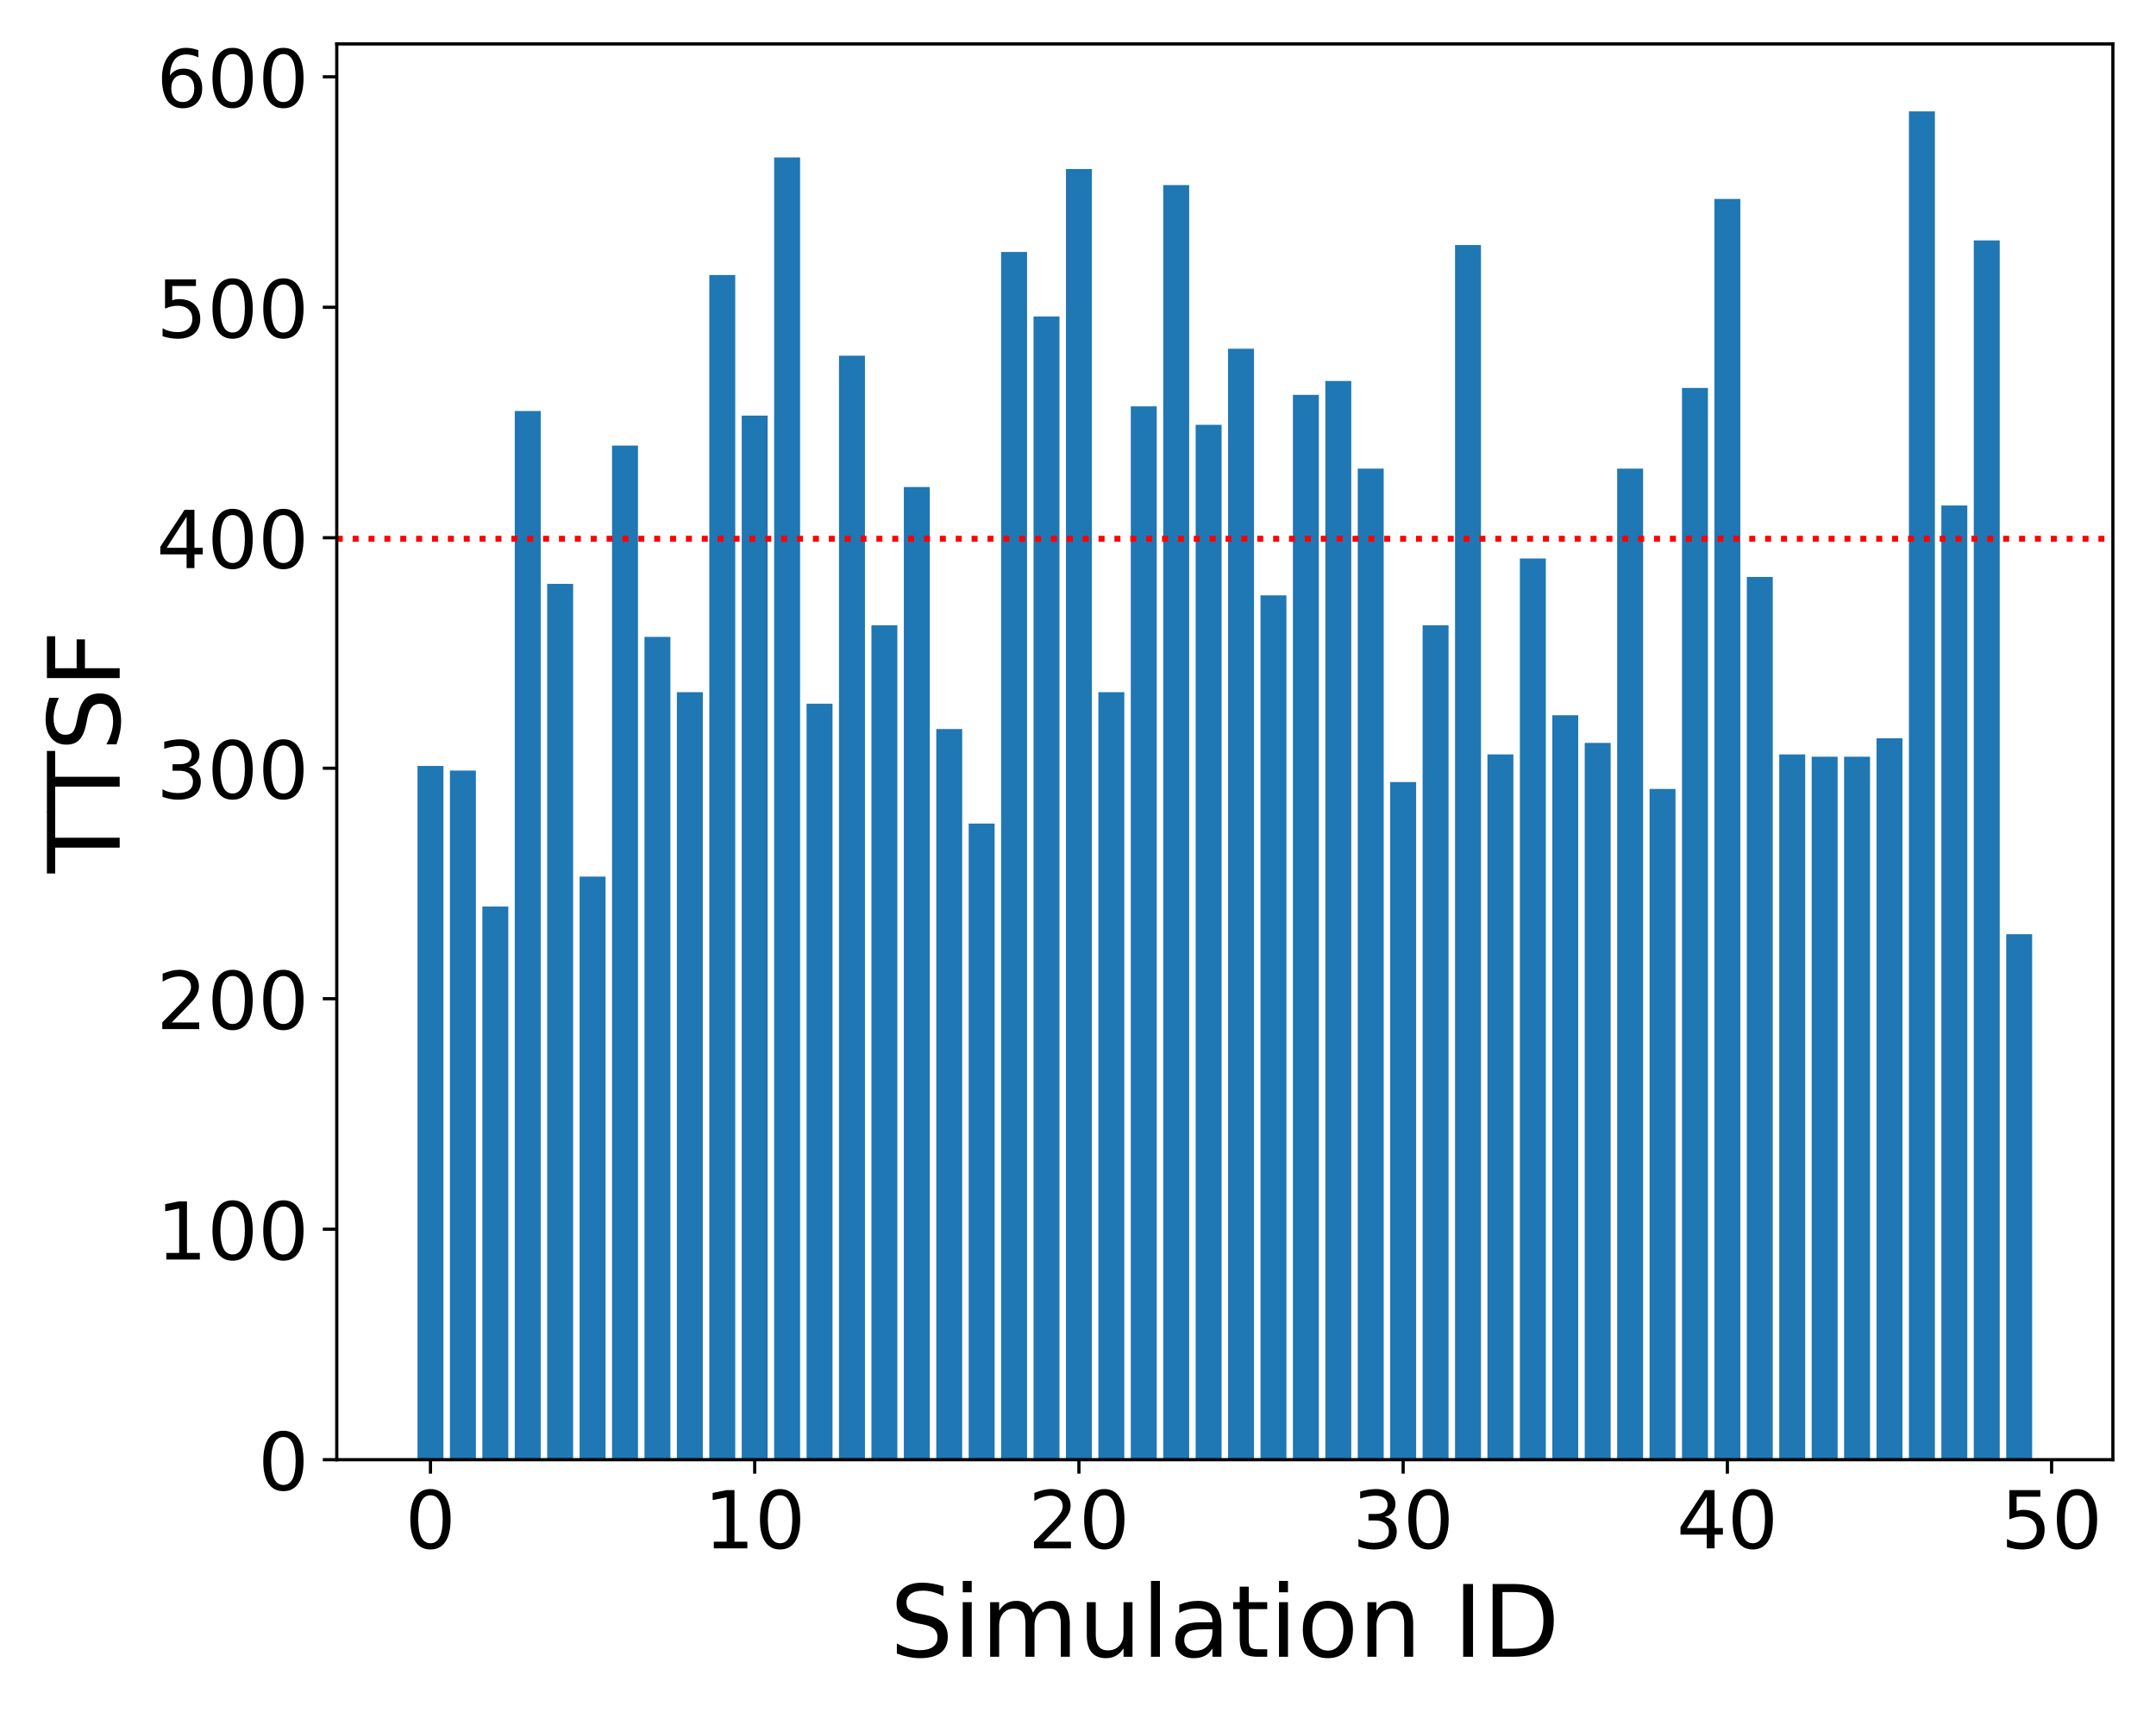 <?xml version="1.0" encoding="utf-8" standalone="no"?>
<!DOCTYPE svg PUBLIC "-//W3C//DTD SVG 1.1//EN"
  "http://www.w3.org/Graphics/SVG/1.1/DTD/svg11.dtd">
<!-- Created with matplotlib (https://matplotlib.org/) -->
<svg height="432pt" version="1.1" viewBox="0 0 540 432" width="540pt" xmlns="http://www.w3.org/2000/svg" xmlns:xlink="http://www.w3.org/1999/xlink">
 <defs>
  <style type="text/css">
*{stroke-linecap:butt;stroke-linejoin:round;}
  </style>
 </defs>
 <g id="figure_1">
  <g id="patch_1">
   <path d="M 0 432 
L 540 432 
L 540 0 
L 0 0 
z
" style="fill:#ffffff;"/>
  </g>
  <g id="axes_1">
   <g id="patch_2">
    <path d="M 84.35 365.56 
L 529.2 365.56 
L 529.2 11.003 
L 84.35 11.003 
z
" style="fill:#ffffff;"/>
   </g>
   <g id="patch_3">
    <path clip-path="url(#p0df1811dfc)" d="M 104.57 365.56 
L 111.067 365.56 
L 111.067 191.817 
L 104.57 191.817 
z
" style="fill:#1f77b4;"/>
   </g>
   <g id="patch_4">
    <path clip-path="url(#p0df1811dfc)" d="M 112.691 365.56 
L 119.188 365.56 
L 119.188 192.971 
L 112.691 192.971 
z
" style="fill:#1f77b4;"/>
   </g>
   <g id="patch_5">
    <path clip-path="url(#p0df1811dfc)" d="M 120.812 365.56 
L 127.308 365.56 
L 127.308 227.027 
L 120.812 227.027 
z
" style="fill:#1f77b4;"/>
   </g>
   <g id="patch_6">
    <path clip-path="url(#p0df1811dfc)" d="M 128.932 365.56 
L 135.429 365.56 
L 135.429 102.925 
L 128.932 102.925 
z
" style="fill:#1f77b4;"/>
   </g>
   <g id="patch_7">
    <path clip-path="url(#p0df1811dfc)" d="M 137.053 365.56 
L 143.55 365.56 
L 143.55 146.217 
L 137.053 146.217 
z
" style="fill:#1f77b4;"/>
   </g>
   <g id="patch_8">
    <path clip-path="url(#p0df1811dfc)" d="M 145.174 365.56 
L 151.67 365.56 
L 151.67 219.524 
L 145.174 219.524 
z
" style="fill:#1f77b4;"/>
   </g>
   <g id="patch_9">
    <path clip-path="url(#p0df1811dfc)" d="M 153.294 365.56 
L 159.791 365.56 
L 159.791 111.584 
L 153.294 111.584 
z
" style="fill:#1f77b4;"/>
   </g>
   <g id="patch_10">
    <path clip-path="url(#p0df1811dfc)" d="M 161.415 365.56 
L 167.912 365.56 
L 167.912 159.493 
L 161.415 159.493 
z
" style="fill:#1f77b4;"/>
   </g>
   <g id="patch_11">
    <path clip-path="url(#p0df1811dfc)" d="M 169.536 365.56 
L 176.032 365.56 
L 176.032 173.346 
L 169.536 173.346 
z
" style="fill:#1f77b4;"/>
   </g>
   <g id="patch_12">
    <path clip-path="url(#p0df1811dfc)" d="M 177.656 365.56 
L 184.153 365.56 
L 184.153 68.869 
L 177.656 68.869 
z
" style="fill:#1f77b4;"/>
   </g>
   <g id="patch_13">
    <path clip-path="url(#p0df1811dfc)" d="M 185.777 365.56 
L 192.274 365.56 
L 192.274 104.08 
L 185.777 104.08 
z
" style="fill:#1f77b4;"/>
   </g>
   <g id="patch_14">
    <path clip-path="url(#p0df1811dfc)" d="M 193.898 365.56 
L 200.394 365.56 
L 200.394 39.431 
L 193.898 39.431 
z
" style="fill:#1f77b4;"/>
   </g>
   <g id="patch_15">
    <path clip-path="url(#p0df1811dfc)" d="M 202.018 365.56 
L 208.515 365.56 
L 208.515 176.232 
L 202.018 176.232 
z
" style="fill:#1f77b4;"/>
   </g>
   <g id="patch_16">
    <path clip-path="url(#p0df1811dfc)" d="M 210.139 365.56 
L 216.636 365.56 
L 216.636 89.072 
L 210.139 89.072 
z
" style="fill:#1f77b4;"/>
   </g>
   <g id="patch_17">
    <path clip-path="url(#p0df1811dfc)" d="M 218.26 365.56 
L 224.756 365.56 
L 224.756 156.607 
L 218.26 156.607 
z
" style="fill:#1f77b4;"/>
   </g>
   <g id="patch_18">
    <path clip-path="url(#p0df1811dfc)" d="M 226.38 365.56 
L 232.877 365.56 
L 232.877 121.973 
L 226.38 121.973 
z
" style="fill:#1f77b4;"/>
   </g>
   <g id="patch_19">
    <path clip-path="url(#p0df1811dfc)" d="M 234.501 365.56 
L 240.998 365.56 
L 240.998 182.581 
L 234.501 182.581 
z
" style="fill:#1f77b4;"/>
   </g>
   <g id="patch_20">
    <path clip-path="url(#p0df1811dfc)" d="M 242.622 365.56 
L 249.118 365.56 
L 249.118 206.247 
L 242.622 206.247 
z
" style="fill:#1f77b4;"/>
   </g>
   <g id="patch_21">
    <path clip-path="url(#p0df1811dfc)" d="M 250.742 365.56 
L 257.239 365.56 
L 257.239 63.097 
L 250.742 63.097 
z
" style="fill:#1f77b4;"/>
   </g>
   <g id="patch_22">
    <path clip-path="url(#p0df1811dfc)" d="M 258.863 365.56 
L 265.36 365.56 
L 265.36 79.259 
L 258.863 79.259 
z
" style="fill:#1f77b4;"/>
   </g>
   <g id="patch_23">
    <path clip-path="url(#p0df1811dfc)" d="M 266.984 365.56 
L 273.48 365.56 
L 273.48 42.317 
L 266.984 42.317 
z
" style="fill:#1f77b4;"/>
   </g>
   <g id="patch_24">
    <path clip-path="url(#p0df1811dfc)" d="M 275.104 365.56 
L 281.601 365.56 
L 281.601 173.346 
L 275.104 173.346 
z
" style="fill:#1f77b4;"/>
   </g>
   <g id="patch_25">
    <path clip-path="url(#p0df1811dfc)" d="M 283.225 365.56 
L 289.722 365.56 
L 289.722 101.771 
L 283.225 101.771 
z
" style="fill:#1f77b4;"/>
   </g>
   <g id="patch_26">
    <path clip-path="url(#p0df1811dfc)" d="M 291.346 365.56 
L 297.842 365.56 
L 297.842 46.358 
L 291.346 46.358 
z
" style="fill:#1f77b4;"/>
   </g>
   <g id="patch_27">
    <path clip-path="url(#p0df1811dfc)" d="M 299.466 365.56 
L 305.963 365.56 
L 305.963 106.389 
L 299.466 106.389 
z
" style="fill:#1f77b4;"/>
   </g>
   <g id="patch_28">
    <path clip-path="url(#p0df1811dfc)" d="M 307.587 365.56 
L 314.084 365.56 
L 314.084 87.34 
L 307.587 87.34 
z
" style="fill:#1f77b4;"/>
   </g>
   <g id="patch_29">
    <path clip-path="url(#p0df1811dfc)" d="M 315.708 365.56 
L 322.204 365.56 
L 322.204 149.103 
L 315.708 149.103 
z
" style="fill:#1f77b4;"/>
   </g>
   <g id="patch_30">
    <path clip-path="url(#p0df1811dfc)" d="M 323.828 365.56 
L 330.325 365.56 
L 330.325 98.885 
L 323.828 98.885 
z
" style="fill:#1f77b4;"/>
   </g>
   <g id="patch_31">
    <path clip-path="url(#p0df1811dfc)" d="M 331.949 365.56 
L 338.446 365.56 
L 338.446 95.421 
L 331.949 95.421 
z
" style="fill:#1f77b4;"/>
   </g>
   <g id="patch_32">
    <path clip-path="url(#p0df1811dfc)" d="M 340.07 365.56 
L 346.566 365.56 
L 346.566 117.356 
L 340.07 117.356 
z
" style="fill:#1f77b4;"/>
   </g>
   <g id="patch_33">
    <path clip-path="url(#p0df1811dfc)" d="M 348.19 365.56 
L 354.687 365.56 
L 354.687 195.858 
L 348.19 195.858 
z
" style="fill:#1f77b4;"/>
   </g>
   <g id="patch_34">
    <path clip-path="url(#p0df1811dfc)" d="M 356.311 365.56 
L 362.808 365.56 
L 362.808 156.607 
L 356.311 156.607 
z
" style="fill:#1f77b4;"/>
   </g>
   <g id="patch_35">
    <path clip-path="url(#p0df1811dfc)" d="M 364.432 365.56 
L 370.928 365.56 
L 370.928 61.365 
L 364.432 61.365 
z
" style="fill:#1f77b4;"/>
   </g>
   <g id="patch_36">
    <path clip-path="url(#p0df1811dfc)" d="M 372.552 365.56 
L 379.049 365.56 
L 379.049 188.931 
L 372.552 188.931 
z
" style="fill:#1f77b4;"/>
   </g>
   <g id="patch_37">
    <path clip-path="url(#p0df1811dfc)" d="M 380.673 365.56 
L 387.17 365.56 
L 387.17 139.867 
L 380.673 139.867 
z
" style="fill:#1f77b4;"/>
   </g>
   <g id="patch_38">
    <path clip-path="url(#p0df1811dfc)" d="M 388.794 365.56 
L 395.29 365.56 
L 395.29 179.118 
L 388.794 179.118 
z
" style="fill:#1f77b4;"/>
   </g>
   <g id="patch_39">
    <path clip-path="url(#p0df1811dfc)" d="M 396.914 365.56 
L 403.411 365.56 
L 403.411 186.045 
L 396.914 186.045 
z
" style="fill:#1f77b4;"/>
   </g>
   <g id="patch_40">
    <path clip-path="url(#p0df1811dfc)" d="M 405.035 365.56 
L 411.532 365.56 
L 411.532 117.356 
L 405.035 117.356 
z
" style="fill:#1f77b4;"/>
   </g>
   <g id="patch_41">
    <path clip-path="url(#p0df1811dfc)" d="M 413.156 365.56 
L 419.652 365.56 
L 419.652 197.589 
L 413.156 197.589 
z
" style="fill:#1f77b4;"/>
   </g>
   <g id="patch_42">
    <path clip-path="url(#p0df1811dfc)" d="M 421.276 365.56 
L 427.773 365.56 
L 427.773 97.153 
L 421.276 97.153 
z
" style="fill:#1f77b4;"/>
   </g>
   <g id="patch_43">
    <path clip-path="url(#p0df1811dfc)" d="M 429.397 365.56 
L 435.894 365.56 
L 435.894 49.821 
L 429.397 49.821 
z
" style="fill:#1f77b4;"/>
   </g>
   <g id="patch_44">
    <path clip-path="url(#p0df1811dfc)" d="M 437.518 365.56 
L 444.014 365.56 
L 444.014 144.485 
L 437.518 144.485 
z
" style="fill:#1f77b4;"/>
   </g>
   <g id="patch_45">
    <path clip-path="url(#p0df1811dfc)" d="M 445.638 365.56 
L 452.135 365.56 
L 452.135 188.931 
L 445.638 188.931 
z
" style="fill:#1f77b4;"/>
   </g>
   <g id="patch_46">
    <path clip-path="url(#p0df1811dfc)" d="M 453.759 365.56 
L 460.256 365.56 
L 460.256 189.508 
L 453.759 189.508 
z
" style="fill:#1f77b4;"/>
   </g>
   <g id="patch_47">
    <path clip-path="url(#p0df1811dfc)" d="M 461.88 365.56 
L 468.376 365.56 
L 468.376 189.508 
L 461.88 189.508 
z
" style="fill:#1f77b4;"/>
   </g>
   <g id="patch_48">
    <path clip-path="url(#p0df1811dfc)" d="M 470 365.56 
L 476.497 365.56 
L 476.497 184.89 
L 470 184.89 
z
" style="fill:#1f77b4;"/>
   </g>
   <g id="patch_49">
    <path clip-path="url(#p0df1811dfc)" d="M 478.121 365.56 
L 484.618 365.56 
L 484.618 27.887 
L 478.121 27.887 
z
" style="fill:#1f77b4;"/>
   </g>
   <g id="patch_50">
    <path clip-path="url(#p0df1811dfc)" d="M 486.242 365.56 
L 492.738 365.56 
L 492.738 126.591 
L 486.242 126.591 
z
" style="fill:#1f77b4;"/>
   </g>
   <g id="patch_51">
    <path clip-path="url(#p0df1811dfc)" d="M 494.362 365.56 
L 500.859 365.56 
L 500.859 60.211 
L 494.362 60.211 
z
" style="fill:#1f77b4;"/>
   </g>
   <g id="patch_52">
    <path clip-path="url(#p0df1811dfc)" d="M 502.483 365.56 
L 508.98 365.56 
L 508.98 233.954 
L 502.483 233.954 
z
" style="fill:#1f77b4;"/>
   </g>
   <g id="matplotlib.axis_1">
    <g id="xtick_1">
     <g id="line2d_1">
      <defs>
       <path d="M 0 0 
L 0 3.5 
" id="m0247387400" style="stroke:#000000;stroke-width:0.8;"/>
      </defs>
      <g>
       <use style="stroke:#000000;stroke-width:0.8;" x="107.819" xlink:href="#m0247387400" y="365.56"/>
      </g>
     </g>
     <g id="text_1">
      <!-- 0 -->
      <defs>
       <path d="M 31.781 66.406 
Q 24.172 66.406 20.328 58.906 
Q 16.5 51.422 16.5 36.375 
Q 16.5 21.391 20.328 13.891 
Q 24.172 6.391 31.781 6.391 
Q 39.453 6.391 43.281 13.891 
Q 47.125 21.391 47.125 36.375 
Q 47.125 51.422 43.281 58.906 
Q 39.453 66.406 31.781 66.406 
z
M 31.781 74.219 
Q 44.047 74.219 50.516 64.516 
Q 56.984 54.828 56.984 36.375 
Q 56.984 17.969 50.516 8.266 
Q 44.047 -1.422 31.781 -1.422 
Q 19.531 -1.422 13.062 8.266 
Q 6.594 17.969 6.594 36.375 
Q 6.594 54.828 13.062 64.516 
Q 19.531 74.219 31.781 74.219 
z
" id="DejaVuSans-48"/>
      </defs>
      <g transform="translate(101.456 387.757)scale(0.2 -0.2)">
       <use xlink:href="#DejaVuSans-48"/>
      </g>
     </g>
    </g>
    <g id="xtick_2">
     <g id="line2d_2">
      <g>
       <use style="stroke:#000000;stroke-width:0.8;" x="189.025" xlink:href="#m0247387400" y="365.56"/>
      </g>
     </g>
     <g id="text_2">
      <!-- 10 -->
      <defs>
       <path d="M 12.406 8.297 
L 28.516 8.297 
L 28.516 63.922 
L 10.984 60.406 
L 10.984 69.391 
L 28.422 72.906 
L 38.281 72.906 
L 38.281 8.297 
L 54.391 8.297 
L 54.391 0 
L 12.406 0 
z
" id="DejaVuSans-49"/>
      </defs>
      <g transform="translate(176.3 387.757)scale(0.2 -0.2)">
       <use xlink:href="#DejaVuSans-49"/>
       <use x="63.623" xlink:href="#DejaVuSans-48"/>
      </g>
     </g>
    </g>
    <g id="xtick_3">
     <g id="line2d_3">
      <g>
       <use style="stroke:#000000;stroke-width:0.8;" x="270.232" xlink:href="#m0247387400" y="365.56"/>
      </g>
     </g>
     <g id="text_3">
      <!-- 20 -->
      <defs>
       <path d="M 19.188 8.297 
L 53.609 8.297 
L 53.609 0 
L 7.328 0 
L 7.328 8.297 
Q 12.938 14.109 22.625 23.891 
Q 32.328 33.688 34.812 36.531 
Q 39.547 41.844 41.422 45.531 
Q 43.312 49.219 43.312 52.781 
Q 43.312 58.594 39.234 62.25 
Q 35.156 65.922 28.609 65.922 
Q 23.969 65.922 18.812 64.312 
Q 13.672 62.703 7.812 59.422 
L 7.812 69.391 
Q 13.766 71.781 18.938 73 
Q 24.125 74.219 28.422 74.219 
Q 39.75 74.219 46.484 68.547 
Q 53.219 62.891 53.219 53.422 
Q 53.219 48.922 51.531 44.891 
Q 49.859 40.875 45.406 35.406 
Q 44.188 33.984 37.641 27.219 
Q 31.109 20.453 19.188 8.297 
z
" id="DejaVuSans-50"/>
      </defs>
      <g transform="translate(257.507 387.757)scale(0.2 -0.2)">
       <use xlink:href="#DejaVuSans-50"/>
       <use x="63.623" xlink:href="#DejaVuSans-48"/>
      </g>
     </g>
    </g>
    <g id="xtick_4">
     <g id="line2d_4">
      <g>
       <use style="stroke:#000000;stroke-width:0.8;" x="351.439" xlink:href="#m0247387400" y="365.56"/>
      </g>
     </g>
     <g id="text_4">
      <!-- 30 -->
      <defs>
       <path d="M 40.578 39.312 
Q 47.656 37.797 51.625 33 
Q 55.609 28.219 55.609 21.188 
Q 55.609 10.406 48.188 4.484 
Q 40.766 -1.422 27.094 -1.422 
Q 22.516 -1.422 17.656 -0.516 
Q 12.797 0.391 7.625 2.203 
L 7.625 11.719 
Q 11.719 9.328 16.594 8.109 
Q 21.484 6.891 26.812 6.891 
Q 36.078 6.891 40.938 10.547 
Q 45.797 14.203 45.797 21.188 
Q 45.797 27.641 41.281 31.266 
Q 36.766 34.906 28.719 34.906 
L 20.219 34.906 
L 20.219 43.016 
L 29.109 43.016 
Q 36.375 43.016 40.234 45.922 
Q 44.094 48.828 44.094 54.297 
Q 44.094 59.906 40.109 62.906 
Q 36.141 65.922 28.719 65.922 
Q 24.656 65.922 20.016 65.031 
Q 15.375 64.156 9.812 62.312 
L 9.812 71.094 
Q 15.438 72.656 20.344 73.438 
Q 25.25 74.219 29.594 74.219 
Q 40.828 74.219 47.359 69.109 
Q 53.906 64.016 53.906 55.328 
Q 53.906 49.266 50.438 45.094 
Q 46.969 40.922 40.578 39.312 
z
" id="DejaVuSans-51"/>
      </defs>
      <g transform="translate(338.714 387.757)scale(0.2 -0.2)">
       <use xlink:href="#DejaVuSans-51"/>
       <use x="63.623" xlink:href="#DejaVuSans-48"/>
      </g>
     </g>
    </g>
    <g id="xtick_5">
     <g id="line2d_5">
      <g>
       <use style="stroke:#000000;stroke-width:0.8;" x="432.645" xlink:href="#m0247387400" y="365.56"/>
      </g>
     </g>
     <g id="text_5">
      <!-- 40 -->
      <defs>
       <path d="M 37.797 64.312 
L 12.891 25.391 
L 37.797 25.391 
z
M 35.203 72.906 
L 47.609 72.906 
L 47.609 25.391 
L 58.016 25.391 
L 58.016 17.188 
L 47.609 17.188 
L 47.609 0 
L 37.797 0 
L 37.797 17.188 
L 4.891 17.188 
L 4.891 26.703 
z
" id="DejaVuSans-52"/>
      </defs>
      <g transform="translate(419.92 387.757)scale(0.2 -0.2)">
       <use xlink:href="#DejaVuSans-52"/>
       <use x="63.623" xlink:href="#DejaVuSans-48"/>
      </g>
     </g>
    </g>
    <g id="xtick_6">
     <g id="line2d_6">
      <g>
       <use style="stroke:#000000;stroke-width:0.8;" x="513.852" xlink:href="#m0247387400" y="365.56"/>
      </g>
     </g>
     <g id="text_6">
      <!-- 50 -->
      <defs>
       <path d="M 10.797 72.906 
L 49.516 72.906 
L 49.516 64.594 
L 19.828 64.594 
L 19.828 46.734 
Q 21.969 47.469 24.109 47.828 
Q 26.266 48.188 28.422 48.188 
Q 40.625 48.188 47.75 41.5 
Q 54.891 34.812 54.891 23.391 
Q 54.891 11.625 47.562 5.094 
Q 40.234 -1.422 26.906 -1.422 
Q 22.312 -1.422 17.547 -0.641 
Q 12.797 0.141 7.719 1.703 
L 7.719 11.625 
Q 12.109 9.234 16.797 8.062 
Q 21.484 6.891 26.703 6.891 
Q 35.156 6.891 40.078 11.328 
Q 45.016 15.766 45.016 23.391 
Q 45.016 31 40.078 35.438 
Q 35.156 39.891 26.703 39.891 
Q 22.75 39.891 18.812 39.016 
Q 14.891 38.141 10.797 36.281 
z
" id="DejaVuSans-53"/>
      </defs>
      <g transform="translate(501.127 387.757)scale(0.2 -0.2)">
       <use xlink:href="#DejaVuSans-53"/>
       <use x="63.623" xlink:href="#DejaVuSans-48"/>
      </g>
     </g>
    </g>
    <g id="text_7">
     <!-- Simulation ID -->
     <defs>
      <path d="M 53.516 70.516 
L 53.516 60.891 
Q 47.906 63.578 42.922 64.891 
Q 37.938 66.219 33.297 66.219 
Q 25.25 66.219 20.875 63.094 
Q 16.5 59.969 16.5 54.203 
Q 16.5 49.359 19.406 46.891 
Q 22.312 44.438 30.422 42.922 
L 36.375 41.703 
Q 47.406 39.594 52.656 34.297 
Q 57.906 29 57.906 20.125 
Q 57.906 9.516 50.797 4.047 
Q 43.703 -1.422 29.984 -1.422 
Q 24.812 -1.422 18.969 -0.25 
Q 13.141 0.922 6.891 3.219 
L 6.891 13.375 
Q 12.891 10.016 18.656 8.297 
Q 24.422 6.594 29.984 6.594 
Q 38.422 6.594 43.016 9.906 
Q 47.609 13.234 47.609 19.391 
Q 47.609 24.75 44.312 27.781 
Q 41.016 30.812 33.5 32.328 
L 27.484 33.5 
Q 16.453 35.688 11.516 40.375 
Q 6.594 45.062 6.594 53.422 
Q 6.594 63.094 13.406 68.656 
Q 20.219 74.219 32.172 74.219 
Q 37.312 74.219 42.625 73.281 
Q 47.953 72.359 53.516 70.516 
z
" id="DejaVuSans-83"/>
      <path d="M 9.422 54.688 
L 18.406 54.688 
L 18.406 0 
L 9.422 0 
z
M 9.422 75.984 
L 18.406 75.984 
L 18.406 64.594 
L 9.422 64.594 
z
" id="DejaVuSans-105"/>
      <path d="M 52 44.188 
Q 55.375 50.25 60.062 53.125 
Q 64.75 56 71.094 56 
Q 79.641 56 84.281 50.016 
Q 88.922 44.047 88.922 33.016 
L 88.922 0 
L 79.891 0 
L 79.891 32.719 
Q 79.891 40.578 77.094 44.375 
Q 74.312 48.188 68.609 48.188 
Q 61.625 48.188 57.562 43.547 
Q 53.516 38.922 53.516 30.906 
L 53.516 0 
L 44.484 0 
L 44.484 32.719 
Q 44.484 40.625 41.703 44.406 
Q 38.922 48.188 33.109 48.188 
Q 26.219 48.188 22.156 43.531 
Q 18.109 38.875 18.109 30.906 
L 18.109 0 
L 9.078 0 
L 9.078 54.688 
L 18.109 54.688 
L 18.109 46.188 
Q 21.188 51.219 25.484 53.609 
Q 29.781 56 35.688 56 
Q 41.656 56 45.828 52.969 
Q 50 49.953 52 44.188 
z
" id="DejaVuSans-109"/>
      <path d="M 8.5 21.578 
L 8.5 54.688 
L 17.484 54.688 
L 17.484 21.922 
Q 17.484 14.156 20.5 10.266 
Q 23.531 6.391 29.594 6.391 
Q 36.859 6.391 41.078 11.031 
Q 45.312 15.672 45.312 23.688 
L 45.312 54.688 
L 54.297 54.688 
L 54.297 0 
L 45.312 0 
L 45.312 8.406 
Q 42.047 3.422 37.719 1 
Q 33.406 -1.422 27.688 -1.422 
Q 18.266 -1.422 13.375 4.438 
Q 8.5 10.297 8.5 21.578 
z
M 31.109 56 
z
" id="DejaVuSans-117"/>
      <path d="M 9.422 75.984 
L 18.406 75.984 
L 18.406 0 
L 9.422 0 
z
" id="DejaVuSans-108"/>
      <path d="M 34.281 27.484 
Q 23.391 27.484 19.188 25 
Q 14.984 22.516 14.984 16.5 
Q 14.984 11.719 18.141 8.906 
Q 21.297 6.109 26.703 6.109 
Q 34.188 6.109 38.703 11.406 
Q 43.219 16.703 43.219 25.484 
L 43.219 27.484 
z
M 52.203 31.203 
L 52.203 0 
L 43.219 0 
L 43.219 8.297 
Q 40.141 3.328 35.547 0.953 
Q 30.953 -1.422 24.312 -1.422 
Q 15.922 -1.422 10.953 3.297 
Q 6 8.016 6 15.922 
Q 6 25.141 12.172 29.828 
Q 18.359 34.516 30.609 34.516 
L 43.219 34.516 
L 43.219 35.406 
Q 43.219 41.609 39.141 45 
Q 35.062 48.391 27.688 48.391 
Q 23 48.391 18.547 47.266 
Q 14.109 46.141 10.016 43.891 
L 10.016 52.203 
Q 14.938 54.109 19.578 55.047 
Q 24.219 56 28.609 56 
Q 40.484 56 46.344 49.844 
Q 52.203 43.703 52.203 31.203 
z
" id="DejaVuSans-97"/>
      <path d="M 18.312 70.219 
L 18.312 54.688 
L 36.812 54.688 
L 36.812 47.703 
L 18.312 47.703 
L 18.312 18.016 
Q 18.312 11.328 20.141 9.422 
Q 21.969 7.516 27.594 7.516 
L 36.812 7.516 
L 36.812 0 
L 27.594 0 
Q 17.188 0 13.234 3.875 
Q 9.281 7.766 9.281 18.016 
L 9.281 47.703 
L 2.688 47.703 
L 2.688 54.688 
L 9.281 54.688 
L 9.281 70.219 
z
" id="DejaVuSans-116"/>
      <path d="M 30.609 48.391 
Q 23.391 48.391 19.188 42.75 
Q 14.984 37.109 14.984 27.297 
Q 14.984 17.484 19.156 11.844 
Q 23.344 6.203 30.609 6.203 
Q 37.797 6.203 41.984 11.859 
Q 46.188 17.531 46.188 27.297 
Q 46.188 37.016 41.984 42.703 
Q 37.797 48.391 30.609 48.391 
z
M 30.609 56 
Q 42.328 56 49.016 48.375 
Q 55.719 40.766 55.719 27.297 
Q 55.719 13.875 49.016 6.219 
Q 42.328 -1.422 30.609 -1.422 
Q 18.844 -1.422 12.172 6.219 
Q 5.516 13.875 5.516 27.297 
Q 5.516 40.766 12.172 48.375 
Q 18.844 56 30.609 56 
z
" id="DejaVuSans-111"/>
      <path d="M 54.891 33.016 
L 54.891 0 
L 45.906 0 
L 45.906 32.719 
Q 45.906 40.484 42.875 44.328 
Q 39.844 48.188 33.797 48.188 
Q 26.516 48.188 22.312 43.547 
Q 18.109 38.922 18.109 30.906 
L 18.109 0 
L 9.078 0 
L 9.078 54.688 
L 18.109 54.688 
L 18.109 46.188 
Q 21.344 51.125 25.703 53.562 
Q 30.078 56 35.797 56 
Q 45.219 56 50.047 50.172 
Q 54.891 44.344 54.891 33.016 
z
" id="DejaVuSans-110"/>
      <path id="DejaVuSans-32"/>
      <path d="M 9.812 72.906 
L 19.672 72.906 
L 19.672 0 
L 9.812 0 
z
" id="DejaVuSans-73"/>
      <path d="M 19.672 64.797 
L 19.672 8.109 
L 31.594 8.109 
Q 46.688 8.109 53.688 14.938 
Q 60.688 21.781 60.688 36.531 
Q 60.688 51.172 53.688 57.984 
Q 46.688 64.797 31.594 64.797 
z
M 9.812 72.906 
L 30.078 72.906 
Q 51.266 72.906 61.172 64.094 
Q 71.094 55.281 71.094 36.531 
Q 71.094 17.672 61.125 8.828 
Q 51.172 0 30.078 0 
L 9.812 0 
z
" id="DejaVuSans-68"/>
     </defs>
     <g transform="translate(222.908 414.912)scale(0.25 -0.25)">
      <use xlink:href="#DejaVuSans-83"/>
      <use x="63.477" xlink:href="#DejaVuSans-105"/>
      <use x="91.26" xlink:href="#DejaVuSans-109"/>
      <use x="188.672" xlink:href="#DejaVuSans-117"/>
      <use x="252.051" xlink:href="#DejaVuSans-108"/>
      <use x="279.834" xlink:href="#DejaVuSans-97"/>
      <use x="341.113" xlink:href="#DejaVuSans-116"/>
      <use x="380.322" xlink:href="#DejaVuSans-105"/>
      <use x="408.105" xlink:href="#DejaVuSans-111"/>
      <use x="469.287" xlink:href="#DejaVuSans-110"/>
      <use x="532.666" xlink:href="#DejaVuSans-32"/>
      <use x="564.453" xlink:href="#DejaVuSans-73"/>
      <use x="593.945" xlink:href="#DejaVuSans-68"/>
     </g>
    </g>
   </g>
   <g id="matplotlib.axis_2">
    <g id="ytick_1">
     <g id="line2d_7">
      <defs>
       <path d="M 0 0 
L -3.5 0 
" id="m263dc5955d" style="stroke:#000000;stroke-width:0.8;"/>
      </defs>
      <g>
       <use style="stroke:#000000;stroke-width:0.8;" x="84.35" xlink:href="#m263dc5955d" y="365.56"/>
      </g>
     </g>
     <g id="text_8">
      <!-- 0 -->
      <g transform="translate(64.625 373.158)scale(0.2 -0.2)">
       <use xlink:href="#DejaVuSans-48"/>
      </g>
     </g>
    </g>
    <g id="ytick_2">
     <g id="line2d_8">
      <g>
       <use style="stroke:#000000;stroke-width:0.8;" x="84.35" xlink:href="#m263dc5955d" y="307.838"/>
      </g>
     </g>
     <g id="text_9">
      <!-- 100 -->
      <g transform="translate(39.175 315.437)scale(0.2 -0.2)">
       <use xlink:href="#DejaVuSans-49"/>
       <use x="63.623" xlink:href="#DejaVuSans-48"/>
       <use x="127.246" xlink:href="#DejaVuSans-48"/>
      </g>
     </g>
    </g>
    <g id="ytick_3">
     <g id="line2d_9">
      <g>
       <use style="stroke:#000000;stroke-width:0.8;" x="84.35" xlink:href="#m263dc5955d" y="250.116"/>
      </g>
     </g>
     <g id="text_10">
      <!-- 200 -->
      <g transform="translate(39.175 257.715)scale(0.2 -0.2)">
       <use xlink:href="#DejaVuSans-50"/>
       <use x="63.623" xlink:href="#DejaVuSans-48"/>
       <use x="127.246" xlink:href="#DejaVuSans-48"/>
      </g>
     </g>
    </g>
    <g id="ytick_4">
     <g id="line2d_10">
      <g>
       <use style="stroke:#000000;stroke-width:0.8;" x="84.35" xlink:href="#m263dc5955d" y="192.394"/>
      </g>
     </g>
     <g id="text_11">
      <!-- 300 -->
      <g transform="translate(39.175 199.993)scale(0.2 -0.2)">
       <use xlink:href="#DejaVuSans-51"/>
       <use x="63.623" xlink:href="#DejaVuSans-48"/>
       <use x="127.246" xlink:href="#DejaVuSans-48"/>
      </g>
     </g>
    </g>
    <g id="ytick_5">
     <g id="line2d_11">
      <g>
       <use style="stroke:#000000;stroke-width:0.8;" x="84.35" xlink:href="#m263dc5955d" y="134.672"/>
      </g>
     </g>
     <g id="text_12">
      <!-- 400 -->
      <g transform="translate(39.175 142.271)scale(0.2 -0.2)">
       <use xlink:href="#DejaVuSans-52"/>
       <use x="63.623" xlink:href="#DejaVuSans-48"/>
       <use x="127.246" xlink:href="#DejaVuSans-48"/>
      </g>
     </g>
    </g>
    <g id="ytick_6">
     <g id="line2d_12">
      <g>
       <use style="stroke:#000000;stroke-width:0.8;" x="84.35" xlink:href="#m263dc5955d" y="76.95"/>
      </g>
     </g>
     <g id="text_13">
      <!-- 500 -->
      <g transform="translate(39.175 84.549)scale(0.2 -0.2)">
       <use xlink:href="#DejaVuSans-53"/>
       <use x="63.623" xlink:href="#DejaVuSans-48"/>
       <use x="127.246" xlink:href="#DejaVuSans-48"/>
      </g>
     </g>
    </g>
    <g id="ytick_7">
     <g id="line2d_13">
      <g>
       <use style="stroke:#000000;stroke-width:0.8;" x="84.35" xlink:href="#m263dc5955d" y="19.228"/>
      </g>
     </g>
     <g id="text_14">
      <!-- 600 -->
      <defs>
       <path d="M 33.016 40.375 
Q 26.375 40.375 22.484 35.828 
Q 18.609 31.297 18.609 23.391 
Q 18.609 15.531 22.484 10.953 
Q 26.375 6.391 33.016 6.391 
Q 39.656 6.391 43.531 10.953 
Q 47.406 15.531 47.406 23.391 
Q 47.406 31.297 43.531 35.828 
Q 39.656 40.375 33.016 40.375 
z
M 52.594 71.297 
L 52.594 62.312 
Q 48.875 64.062 45.094 64.984 
Q 41.312 65.922 37.594 65.922 
Q 27.828 65.922 22.672 59.328 
Q 17.531 52.734 16.797 39.406 
Q 19.672 43.656 24.016 45.922 
Q 28.375 48.188 33.594 48.188 
Q 44.578 48.188 50.953 41.516 
Q 57.328 34.859 57.328 23.391 
Q 57.328 12.156 50.688 5.359 
Q 44.047 -1.422 33.016 -1.422 
Q 20.359 -1.422 13.672 8.266 
Q 6.984 17.969 6.984 36.375 
Q 6.984 53.656 15.188 63.938 
Q 23.391 74.219 37.203 74.219 
Q 40.922 74.219 44.703 73.484 
Q 48.484 72.75 52.594 71.297 
z
" id="DejaVuSans-54"/>
      </defs>
      <g transform="translate(39.175 26.827)scale(0.2 -0.2)">
       <use xlink:href="#DejaVuSans-54"/>
       <use x="63.623" xlink:href="#DejaVuSans-48"/>
       <use x="127.246" xlink:href="#DejaVuSans-48"/>
      </g>
     </g>
    </g>
    <g id="text_15">
     <!-- TTSF -->
     <defs>
      <path d="M -0.297 72.906 
L 61.375 72.906 
L 61.375 64.594 
L 35.5 64.594 
L 35.5 0 
L 25.594 0 
L 25.594 64.594 
L -0.297 64.594 
z
" id="DejaVuSans-84"/>
      <path d="M 9.812 72.906 
L 51.703 72.906 
L 51.703 64.594 
L 19.672 64.594 
L 19.672 43.109 
L 48.578 43.109 
L 48.578 34.812 
L 19.672 34.812 
L 19.672 0 
L 9.812 0 
z
" id="DejaVuSans-70"/>
     </defs>
     <g transform="translate(29.976 218.674)rotate(-90)scale(0.25 -0.25)">
      <use xlink:href="#DejaVuSans-84"/>
      <use x="61.068" xlink:href="#DejaVuSans-84"/>
      <use x="122.152" xlink:href="#DejaVuSans-83"/>
      <use x="185.629" xlink:href="#DejaVuSans-70"/>
     </g>
    </g>
   </g>
   <g id="line2d_14">
    <path clip-path="url(#p0df1811dfc)" d="M 84.35 134.926 
L 529.2 134.926 
" style="fill:none;stroke:#ff0000;stroke-dasharray:1.5,2.475;stroke-dashoffset:0;stroke-width:1.5;"/>
   </g>
   <g id="patch_53">
    <path d="M 84.35 365.56 
L 84.35 11.003 
" style="fill:none;stroke:#000000;stroke-linecap:square;stroke-linejoin:miter;stroke-width:0.8;"/>
   </g>
   <g id="patch_54">
    <path d="M 529.2 365.56 
L 529.2 11.003 
" style="fill:none;stroke:#000000;stroke-linecap:square;stroke-linejoin:miter;stroke-width:0.8;"/>
   </g>
   <g id="patch_55">
    <path d="M 84.35 365.56 
L 529.2 365.56 
" style="fill:none;stroke:#000000;stroke-linecap:square;stroke-linejoin:miter;stroke-width:0.8;"/>
   </g>
   <g id="patch_56">
    <path d="M 84.35 11.003 
L 529.2 11.003 
" style="fill:none;stroke:#000000;stroke-linecap:square;stroke-linejoin:miter;stroke-width:0.8;"/>
   </g>
  </g>
 </g>
 <defs>
  <clipPath id="p0df1811dfc">
   <rect height="354.557" width="444.85" x="84.35" y="11.003"/>
  </clipPath>
 </defs>
</svg>
